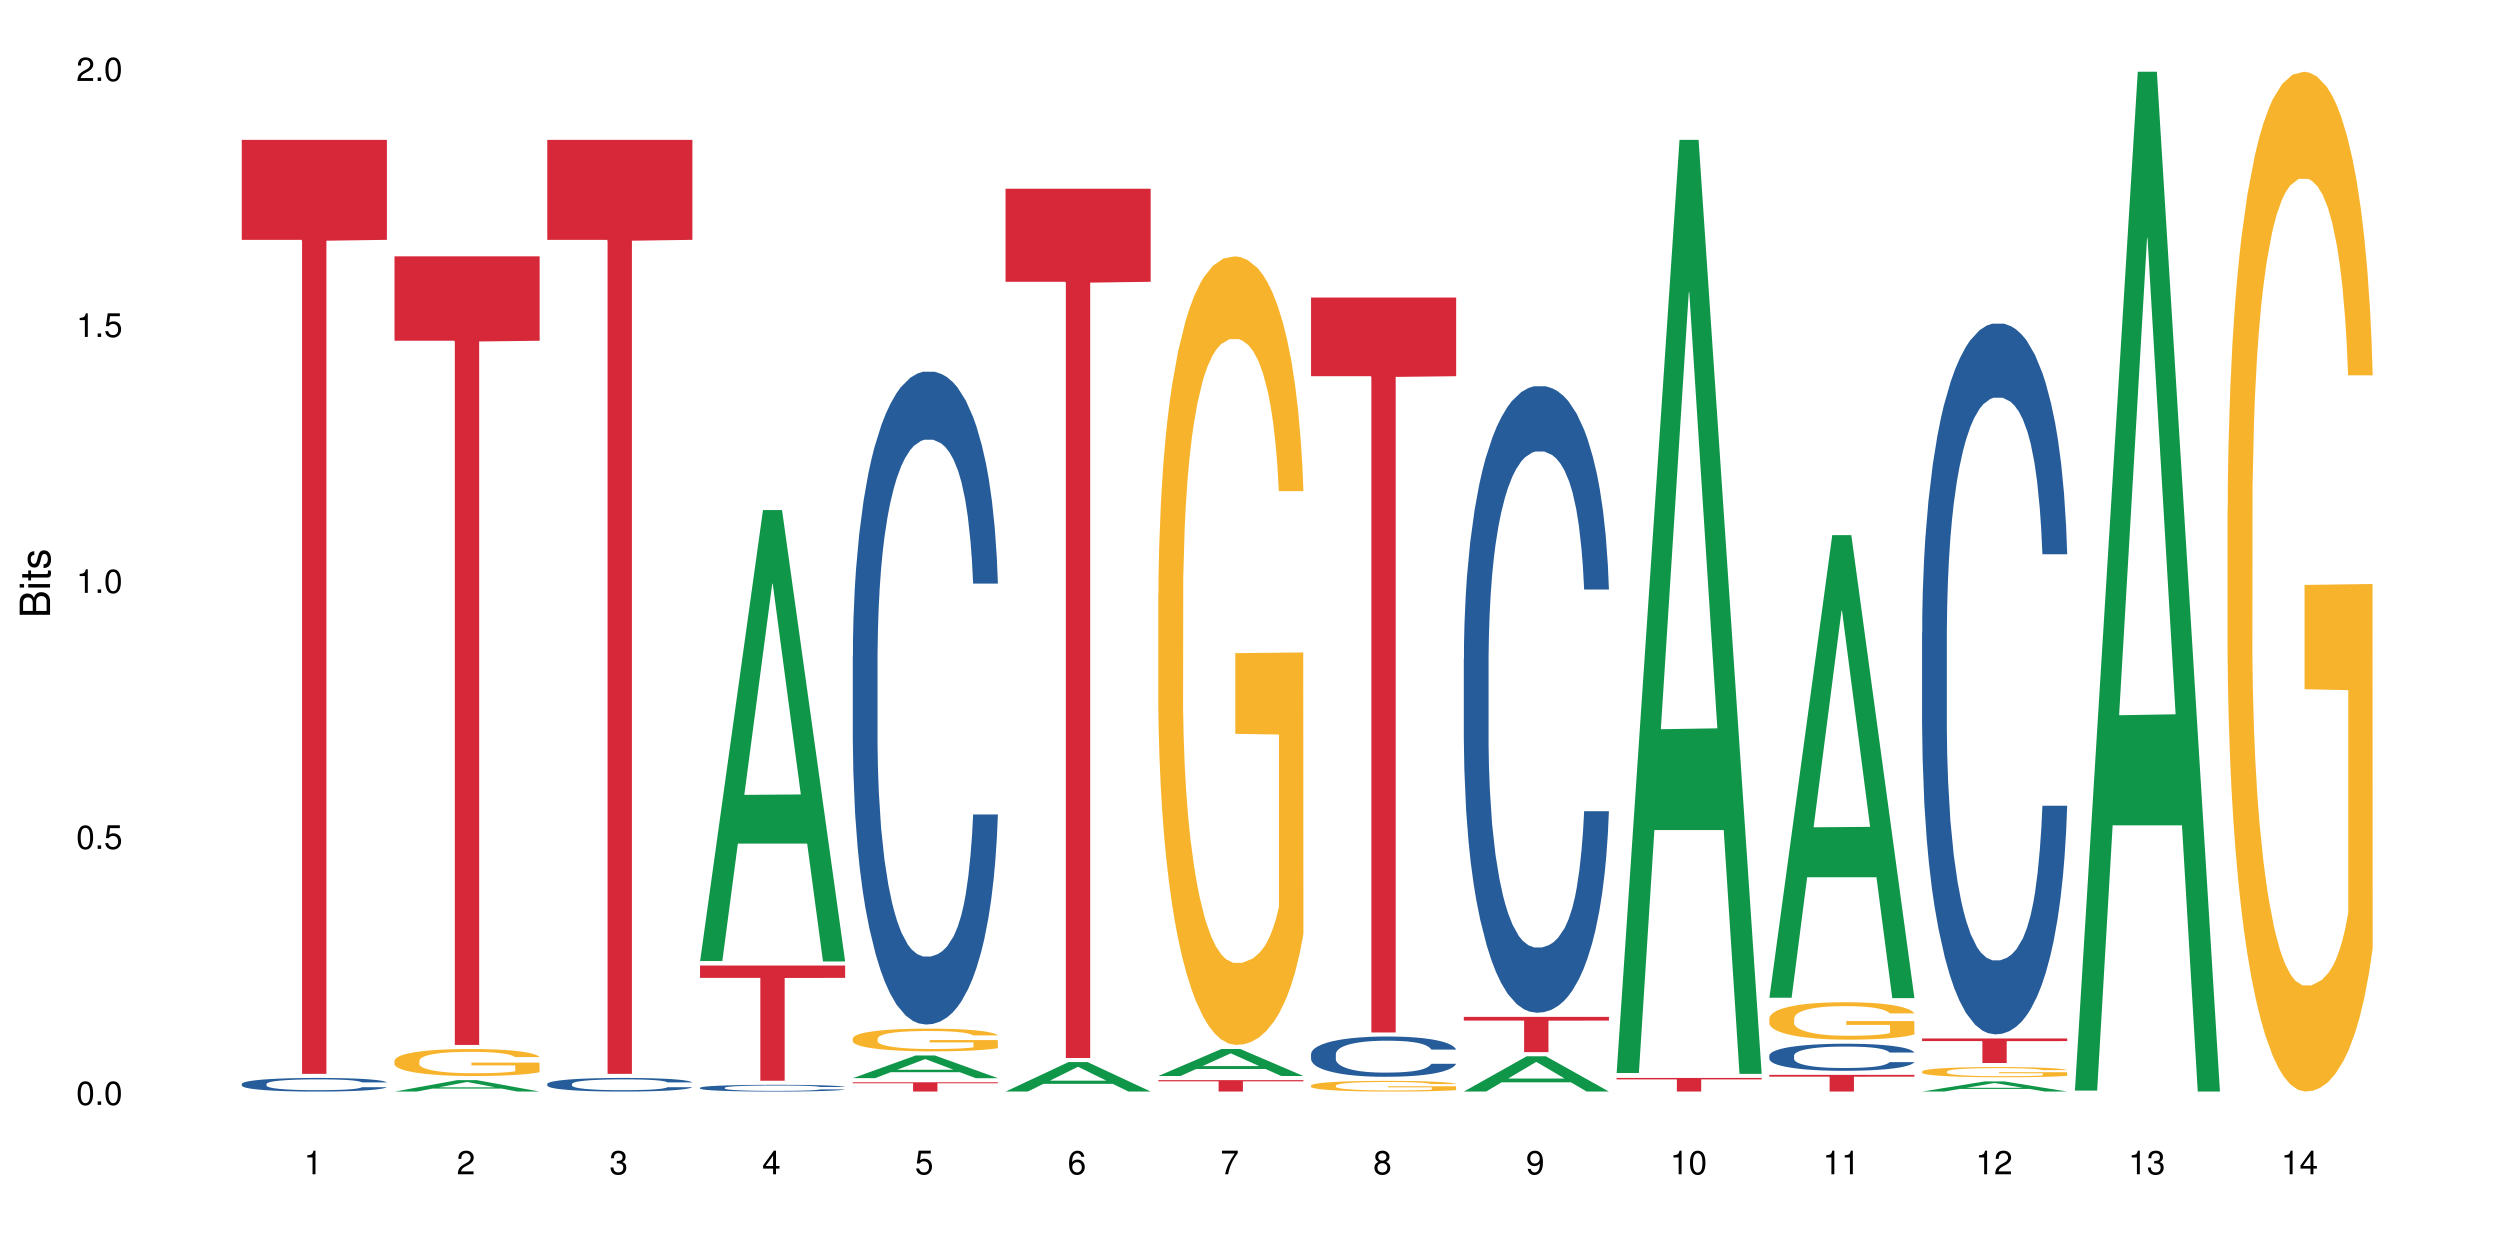 <?xml version="1.0" encoding="UTF-8"?>
<svg xmlns="http://www.w3.org/2000/svg" xmlns:xlink="http://www.w3.org/1999/xlink" width="720pt" height="360pt" viewBox="0 0 720 360" version="1.1">
<defs>
<g>
<symbol overflow="visible" id="glyph0-0">
<path style="stroke:none;" d=""/>
</symbol>
<symbol overflow="visible" id="glyph0-1">
<path style="stroke:none;" d="M 2.641 -6.797 C 2 -6.797 1.422 -6.531 1.078 -6.047 C 0.641 -5.453 0.406 -4.547 0.406 -3.297 C 0.406 -1 1.188 0.219 2.641 0.219 C 4.078 0.219 4.859 -1 4.859 -3.234 C 4.859 -4.562 4.656 -5.438 4.203 -6.047 C 3.844 -6.531 3.281 -6.797 2.641 -6.797 Z M 2.641 -6.047 C 3.547 -6.047 4 -5.125 4 -3.312 C 4 -1.375 3.562 -0.484 2.625 -0.484 C 1.734 -0.484 1.281 -1.422 1.281 -3.281 C 1.281 -5.141 1.734 -6.047 2.641 -6.047 Z M 2.641 -6.047 "/>
</symbol>
<symbol overflow="visible" id="glyph0-2">
<path style="stroke:none;" d="M 1.828 -1 L 0.828 -1 L 0.828 0 L 1.828 0 Z M 1.828 -1 "/>
</symbol>
<symbol overflow="visible" id="glyph0-3">
<path style="stroke:none;" d="M 4.562 -6.797 L 1.062 -6.797 L 0.547 -3.094 L 1.328 -3.094 C 1.719 -3.562 2.047 -3.734 2.578 -3.734 C 3.484 -3.734 4.062 -3.109 4.062 -2.094 C 4.062 -1.125 3.484 -0.531 2.578 -0.531 C 1.828 -0.531 1.375 -0.906 1.188 -1.672 L 0.328 -1.672 C 0.453 -1.109 0.547 -0.844 0.75 -0.594 C 1.125 -0.078 1.828 0.219 2.594 0.219 C 3.969 0.219 4.922 -0.781 4.922 -2.219 C 4.922 -3.562 4.031 -4.484 2.719 -4.484 C 2.25 -4.484 1.859 -4.359 1.469 -4.062 L 1.734 -5.969 L 4.562 -5.969 Z M 4.562 -6.797 "/>
</symbol>
<symbol overflow="visible" id="glyph0-4">
<path style="stroke:none;" d="M 2.484 -4.844 L 2.484 0 L 3.328 0 L 3.328 -6.797 L 2.766 -6.797 C 2.469 -5.75 2.281 -5.609 0.984 -5.453 L 0.984 -4.844 Z M 2.484 -4.844 "/>
</symbol>
<symbol overflow="visible" id="glyph0-5">
<path style="stroke:none;" d="M 4.859 -0.828 L 1.281 -0.828 C 1.359 -1.391 1.672 -1.75 2.5 -2.234 L 3.469 -2.75 C 4.406 -3.266 4.906 -3.969 4.906 -4.812 C 4.906 -5.375 4.672 -5.906 4.266 -6.266 C 3.859 -6.625 3.375 -6.797 2.719 -6.797 C 1.859 -6.797 1.219 -6.5 0.844 -5.922 C 0.609 -5.562 0.5 -5.125 0.484 -4.438 L 1.328 -4.438 C 1.359 -4.906 1.406 -5.188 1.531 -5.406 C 1.75 -5.812 2.188 -6.062 2.703 -6.062 C 3.469 -6.062 4.031 -5.516 4.031 -4.781 C 4.031 -4.25 3.719 -3.797 3.125 -3.438 L 2.234 -2.938 C 0.812 -2.141 0.406 -1.5 0.328 0 L 4.859 0 Z M 4.859 -0.828 "/>
</symbol>
<symbol overflow="visible" id="glyph0-6">
<path style="stroke:none;" d="M 2.125 -3.125 L 2.578 -3.125 C 3.516 -3.125 3.984 -2.703 3.984 -1.891 C 3.984 -1.031 3.469 -0.531 2.578 -0.531 C 1.656 -0.531 1.203 -0.984 1.156 -1.969 L 0.312 -1.969 C 0.344 -1.422 0.438 -1.078 0.609 -0.766 C 0.953 -0.109 1.625 0.219 2.547 0.219 C 3.953 0.219 4.859 -0.609 4.859 -1.906 C 4.859 -2.766 4.516 -3.25 3.703 -3.516 C 4.344 -3.766 4.656 -4.25 4.656 -4.938 C 4.656 -6.109 3.875 -6.797 2.578 -6.797 C 1.203 -6.797 0.484 -6.047 0.453 -4.609 L 1.297 -4.609 C 1.312 -5.016 1.344 -5.25 1.453 -5.453 C 1.641 -5.828 2.062 -6.062 2.594 -6.062 C 3.344 -6.062 3.797 -5.625 3.797 -4.906 C 3.797 -4.422 3.609 -4.141 3.25 -3.984 C 3.016 -3.891 2.719 -3.844 2.125 -3.844 Z M 2.125 -3.125 "/>
</symbol>
<symbol overflow="visible" id="glyph0-7">
<path style="stroke:none;" d="M 3.141 -1.625 L 3.141 0 L 3.984 0 L 3.984 -1.625 L 4.984 -1.625 L 4.984 -2.391 L 3.984 -2.391 L 3.984 -6.797 L 3.359 -6.797 L 0.266 -2.516 L 0.266 -1.625 Z M 3.141 -2.391 L 1 -2.391 L 3.141 -5.359 Z M 3.141 -2.391 "/>
</symbol>
<symbol overflow="visible" id="glyph0-8">
<path style="stroke:none;" d="M 4.781 -5.031 C 4.609 -6.141 3.891 -6.797 2.844 -6.797 C 2.094 -6.797 1.422 -6.438 1.031 -5.828 C 0.609 -5.172 0.406 -4.344 0.406 -3.094 C 0.406 -1.953 0.578 -1.234 0.984 -0.625 C 1.359 -0.078 1.953 0.219 2.703 0.219 C 3.984 0.219 4.922 -0.734 4.922 -2.078 C 4.922 -3.344 4.062 -4.234 2.844 -4.234 C 2.172 -4.234 1.641 -3.969 1.281 -3.469 C 1.281 -5.125 1.828 -6.047 2.797 -6.047 C 3.391 -6.047 3.797 -5.672 3.938 -5.031 Z M 2.734 -3.484 C 3.547 -3.484 4.062 -2.922 4.062 -2 C 4.062 -1.156 3.484 -0.531 2.703 -0.531 C 1.922 -0.531 1.328 -1.188 1.328 -2.047 C 1.328 -2.891 1.906 -3.484 2.734 -3.484 Z M 2.734 -3.484 "/>
</symbol>
<symbol overflow="visible" id="glyph0-9">
<path style="stroke:none;" d="M 4.984 -6.797 L 0.438 -6.797 L 0.438 -5.969 L 4.109 -5.969 C 2.5 -3.656 1.828 -2.234 1.328 0 L 2.219 0 C 2.594 -2.172 3.453 -4.047 4.984 -6.094 Z M 4.984 -6.797 "/>
</symbol>
<symbol overflow="visible" id="glyph0-10">
<path style="stroke:none;" d="M 3.75 -3.578 C 4.453 -4 4.688 -4.344 4.688 -4.984 C 4.688 -6.047 3.844 -6.797 2.641 -6.797 C 1.438 -6.797 0.594 -6.047 0.594 -4.984 C 0.594 -4.359 0.828 -4.016 1.516 -3.578 C 0.734 -3.203 0.359 -2.641 0.359 -1.891 C 0.359 -0.641 1.297 0.219 2.641 0.219 C 3.984 0.219 4.922 -0.641 4.922 -1.875 C 4.922 -2.641 4.531 -3.203 3.75 -3.578 Z M 2.641 -6.047 C 3.359 -6.047 3.812 -5.625 3.812 -4.969 C 3.812 -4.344 3.344 -3.922 2.641 -3.922 C 1.922 -3.922 1.453 -4.344 1.453 -4.984 C 1.453 -5.625 1.922 -6.047 2.641 -6.047 Z M 2.641 -3.203 C 3.484 -3.203 4.062 -2.672 4.062 -1.875 C 4.062 -1.062 3.484 -0.531 2.625 -0.531 C 1.797 -0.531 1.219 -1.078 1.219 -1.875 C 1.219 -2.672 1.797 -3.203 2.641 -3.203 Z M 2.641 -3.203 "/>
</symbol>
<symbol overflow="visible" id="glyph0-11">
<path style="stroke:none;" d="M 0.516 -1.547 C 0.672 -0.438 1.406 0.219 2.438 0.219 C 3.188 0.219 3.859 -0.141 4.266 -0.75 C 4.688 -1.406 4.891 -2.25 4.891 -3.484 C 4.891 -4.625 4.703 -5.359 4.312 -5.953 C 3.938 -6.5 3.344 -6.797 2.594 -6.797 C 1.297 -6.797 0.359 -5.844 0.359 -4.516 C 0.359 -3.25 1.234 -2.344 2.453 -2.344 C 3.094 -2.344 3.562 -2.578 4.016 -3.109 C 4 -1.453 3.469 -0.531 2.5 -0.531 C 1.906 -0.531 1.484 -0.906 1.359 -1.547 Z M 2.578 -6.062 C 3.375 -6.062 3.969 -5.406 3.969 -4.531 C 3.969 -3.688 3.375 -3.094 2.547 -3.094 C 1.734 -3.094 1.234 -3.672 1.234 -4.578 C 1.234 -5.438 1.797 -6.062 2.578 -6.062 Z M 2.578 -6.062 "/>
</symbol>
<symbol overflow="visible" id="glyph1-0">
<path style="stroke:none;" d=""/>
</symbol>
<symbol overflow="visible" id="glyph1-1">
<path style="stroke:none;" d="M 0 -0.953 L 0 -4.891 C 0 -5.719 -0.234 -6.344 -0.734 -6.797 C -1.188 -7.234 -1.812 -7.469 -2.5 -7.469 C -3.547 -7.469 -4.188 -7 -4.625 -5.875 C -4.984 -6.672 -5.641 -7.094 -6.531 -7.094 C -7.156 -7.094 -7.734 -6.859 -8.141 -6.391 C -8.562 -5.938 -8.75 -5.344 -8.75 -4.5 L -8.75 -0.953 Z M -4.984 -2.062 L -7.766 -2.062 L -7.766 -4.219 C -7.766 -4.844 -7.688 -5.203 -7.453 -5.5 C -7.219 -5.812 -6.859 -5.969 -6.375 -5.969 C -5.906 -5.969 -5.531 -5.812 -5.297 -5.5 C -5.062 -5.203 -4.984 -4.844 -4.984 -4.219 Z M -0.984 -2.062 L -4 -2.062 L -4 -4.781 C -4 -5.328 -3.859 -5.688 -3.578 -5.953 C -3.297 -6.219 -2.922 -6.359 -2.484 -6.359 C -2.062 -6.359 -1.688 -6.219 -1.406 -5.953 C -1.109 -5.688 -0.984 -5.328 -0.984 -4.781 Z M -0.984 -2.062 "/>
</symbol>
<symbol overflow="visible" id="glyph1-2">
<path style="stroke:none;" d="M -6.281 -1.797 L -6.281 -0.797 L 0 -0.797 L 0 -1.797 Z M -8.75 -1.797 L -8.75 -0.797 L -7.484 -0.797 L -7.484 -1.797 Z M -8.75 -1.797 "/>
</symbol>
<symbol overflow="visible" id="glyph1-3">
<path style="stroke:none;" d="M -6.281 -3.047 L -6.281 -2.016 L -8.016 -2.016 L -8.016 -1.016 L -6.281 -1.016 L -6.281 -0.172 L -5.469 -0.172 L -5.469 -1.016 L -0.719 -1.016 C -0.078 -1.016 0.281 -1.453 0.281 -2.234 C 0.281 -2.469 0.25 -2.719 0.188 -3.047 L -0.641 -3.047 C -0.609 -2.922 -0.594 -2.766 -0.594 -2.562 C -0.594 -2.141 -0.719 -2.016 -1.156 -2.016 L -5.469 -2.016 L -5.469 -3.047 Z M -6.281 -3.047 "/>
</symbol>
<symbol overflow="visible" id="glyph1-4">
<path style="stroke:none;" d="M -4.531 -5.25 C -5.766 -5.25 -6.469 -4.422 -6.469 -2.969 C -6.469 -1.516 -5.719 -0.562 -4.547 -0.562 C -3.562 -0.562 -3.094 -1.062 -2.734 -2.562 L -2.516 -3.484 C -2.344 -4.188 -2.094 -4.469 -1.625 -4.469 C -1.047 -4.469 -0.641 -3.875 -0.641 -3 C -0.641 -2.453 -0.797 -2 -1.062 -1.75 C -1.25 -1.594 -1.422 -1.531 -1.875 -1.469 L -1.875 -0.406 C -0.422 -0.453 0.281 -1.266 0.281 -2.922 C 0.281 -4.5 -0.5 -5.516 -1.719 -5.516 C -2.656 -5.516 -3.172 -4.984 -3.469 -3.734 L -3.703 -2.766 C -3.891 -1.953 -4.156 -1.609 -4.594 -1.609 C -5.172 -1.609 -5.547 -2.125 -5.547 -2.938 C -5.547 -3.75 -5.203 -4.172 -4.531 -4.203 Z M -4.531 -5.25 "/>
</symbol>
</g>
</defs>
<g id="surface32740">
<rect x="0" y="0" width="720" height="360" style="fill:rgb(100%,100%,100%);fill-opacity:1;stroke:none;"/>
<path style=" stroke:none;fill-rule:nonzero;fill:rgb(14.51%,36.078%,60%);fill-opacity:1;" d="M 69.629 312.156 L 69.68 312.152 L 69.68 312.066 L 69.832 311.934 L 70.191 311.762 L 70.547 311.641 L 71.465 311.43 L 72.738 311.227 L 74.062 311.07 L 75.031 310.977 L 75.898 310.902 L 77.887 310.77 L 79.16 310.703 L 80.535 310.641 L 82.219 310.582 L 83.441 310.547 L 86.195 310.488 L 88.234 310.465 L 89.812 310.453 L 93.227 310.453 L 95.266 310.469 L 96.746 310.484 L 98.375 310.512 L 99.75 310.547 L 102.148 310.625 L 104.289 310.727 L 105.258 310.781 L 106.785 310.895 L 107.957 311 L 108.773 311.094 L 109.691 311.227 L 110.504 311.387 L 111.117 311.57 L 111.422 311.723 L 104.289 311.723 L 103.93 311.582 L 103.523 311.469 L 102.758 311.324 L 101.992 311.219 L 100.922 311.113 L 99.957 311.047 L 98.629 310.98 L 97.457 310.938 L 96.234 310.902 L 95.062 310.883 L 92.82 310.859 L 90.219 310.859 L 89.254 310.867 L 87.266 310.898 L 86.195 310.922 L 84.664 310.973 L 83.594 311.02 L 82.32 311.09 L 81.453 311.152 L 80.383 311.242 L 79.617 311.328 L 78.754 311.445 L 78.242 311.535 L 77.785 311.633 L 77.375 311.754 L 77.07 311.879 L 76.867 312.012 L 76.766 312.141 L 76.766 312.695 L 76.867 312.824 L 77.121 312.973 L 77.785 313.191 L 78.754 313.383 L 79.875 313.531 L 80.945 313.641 L 81.555 313.691 L 82.371 313.746 L 83.645 313.82 L 85.48 313.891 L 86.551 313.918 L 88.184 313.949 L 89.863 313.961 L 92.105 313.961 L 94.094 313.949 L 95.418 313.93 L 96.797 313.902 L 98.68 313.84 L 99.852 313.785 L 100.871 313.715 L 101.637 313.648 L 102.148 313.59 L 102.91 313.48 L 103.523 313.355 L 103.98 313.23 L 104.289 313.109 L 111.422 313.109 L 111.117 313.254 L 110.66 313.395 L 110.199 313.496 L 109.484 313.621 L 108.672 313.734 L 107.5 313.859 L 106.531 313.941 L 105.258 314.031 L 104.082 314.098 L 102.809 314.16 L 100.922 314.23 L 99.699 314.266 L 98.375 314.301 L 96.797 314.328 L 94.809 314.352 L 92.668 314.367 L 90.68 314.371 L 88.539 314.363 L 86.957 314.348 L 84.867 314.316 L 82.27 314.254 L 80.383 314.184 L 78.906 314.117 L 77.633 314.043 L 76.203 313.949 L 74.371 313.789 L 73.25 313.668 L 72.484 313.57 L 71.617 313.43 L 71.004 313.305 L 70.293 313.102 L 69.781 312.848 L 69.629 312.652 Z M 69.629 312.156 "/>
<path style=" stroke:none;fill-rule:nonzero;fill:rgb(83.922%,15.686%,22.353%);fill-opacity:1;" d="M 69.629 40.277 L 111.422 40.277 L 111.422 69.074 L 94.004 69.324 L 94.004 309.273 L 86.996 309.273 L 86.996 69.578 L 86.895 69.074 L 69.629 69.074 Z M 69.629 40.277 "/>
<path style=" stroke:none;fill-rule:nonzero;fill:rgb(6.275%,58.824%,28.235%);fill-opacity:1;" d="M 113.621 314.367 L 113.668 314.363 L 131.75 311.074 L 137.242 311.074 L 155.418 314.371 L 149.031 314.371 L 144.477 313.512 L 124.52 313.512 L 120.051 314.367 L 113.621 314.367 L 126.438 313.152 L 142.645 313.152 L 134.562 311.613 L 134.477 311.609 L 134.387 311.617 L 126.395 313.152 L 126.438 313.152 Z M 113.621 314.367 "/>
<path style=" stroke:none;fill-rule:nonzero;fill:rgb(96.863%,70.196%,16.863%);fill-opacity:1;" d="M 113.621 305.449 L 113.672 305.441 L 113.672 305.301 L 113.879 304.98 L 114.387 304.543 L 115.051 304.18 L 115.762 303.895 L 116.223 303.746 L 116.988 303.535 L 117.648 303.379 L 119.332 303.059 L 121.473 302.762 L 122.645 302.633 L 123.969 302.512 L 125.855 302.375 L 126.723 302.328 L 129.371 302.215 L 132.379 302.141 L 135.691 302.121 L 137.223 302.129 L 139.312 302.156 L 142.164 302.234 L 143.797 302.305 L 145.07 302.375 L 146.395 302.469 L 148.027 302.609 L 149.555 302.781 L 150.777 302.953 L 152 303.164 L 153.02 303.391 L 153.887 303.641 L 154.652 303.938 L 155.109 304.188 L 155.418 304.434 L 148.332 304.434 L 147.926 304.188 L 147.465 303.996 L 146.699 303.762 L 145.938 303.59 L 145.172 303.457 L 143.746 303.27 L 142.523 303.156 L 140.992 303.059 L 139.516 302.996 L 137.832 302.953 L 136.812 302.938 L 134.113 302.938 L 131.664 302.988 L 130.238 303.043 L 129.219 303.102 L 127.793 303.207 L 126.926 303.293 L 126.414 303.348 L 124.887 303.57 L 123.867 303.77 L 123.305 303.902 L 122.594 304.117 L 122.082 304.309 L 121.523 304.59 L 121.219 304.805 L 120.809 305.289 L 120.758 306.566 L 120.91 306.836 L 121.219 307.125 L 121.625 307.383 L 122.234 307.652 L 122.848 307.855 L 123.918 308.133 L 124.836 308.316 L 125.551 308.438 L 126.926 308.629 L 127.484 308.695 L 128.812 308.824 L 130.188 308.922 L 131.871 309.008 L 133.145 309.051 L 135.184 309.086 L 137.781 309.086 L 140.84 309.043 L 142.777 308.984 L 144.102 308.93 L 144.969 308.879 L 146.039 308.801 L 146.805 308.73 L 147.516 308.652 L 148.383 308.531 L 148.383 306.836 L 135.793 306.828 L 135.793 306.031 L 155.367 306.027 L 155.418 308.801 L 154.348 308.992 L 153.02 309.176 L 151.746 309.32 L 150.422 309.441 L 148.535 309.574 L 147.008 309.66 L 144.664 309.758 L 142.523 309.824 L 140.277 309.867 L 138.293 309.887 L 135.945 309.895 L 133.855 309.879 L 131.613 309.836 L 129.832 309.781 L 128.199 309.711 L 126.57 309.617 L 124.531 309.469 L 123.203 309.348 L 121.828 309.199 L 120.453 309.02 L 119.23 308.828 L 118.414 308.68 L 117.598 308.512 L 116.73 308.297 L 115.918 308.055 L 115.305 307.836 L 114.742 307.586 L 114.336 307.352 L 113.93 307.035 L 113.727 306.777 L 113.621 306.559 Z M 113.621 305.449 "/>
<path style=" stroke:none;fill-rule:nonzero;fill:rgb(83.922%,15.686%,22.353%);fill-opacity:1;" d="M 113.621 73.824 L 155.418 73.824 L 155.418 98.137 L 138 98.348 L 138 300.941 L 130.988 300.941 L 130.988 98.562 L 130.887 98.137 L 113.621 98.137 Z M 113.621 73.824 "/>
<path style=" stroke:none;fill-rule:nonzero;fill:rgb(14.51%,36.078%,60%);fill-opacity:1;" d="M 157.617 312.156 L 157.668 312.152 L 157.668 312.066 L 157.82 311.934 L 158.176 311.762 L 158.535 311.641 L 159.449 311.43 L 160.727 311.227 L 162.051 311.07 L 163.02 310.977 L 163.887 310.902 L 165.871 310.77 L 167.148 310.703 L 168.523 310.641 L 170.207 310.582 L 171.43 310.547 L 174.18 310.488 L 176.219 310.465 L 177.801 310.453 L 181.215 310.453 L 183.254 310.469 L 184.73 310.484 L 186.363 310.512 L 187.738 310.547 L 190.133 310.625 L 192.273 310.727 L 193.242 310.781 L 194.773 310.895 L 195.945 311 L 196.758 311.094 L 197.676 311.227 L 198.492 311.387 L 199.105 311.57 L 199.41 311.723 L 192.273 311.723 L 191.918 311.582 L 191.512 311.469 L 190.746 311.324 L 189.98 311.219 L 188.91 311.113 L 187.941 311.047 L 186.617 310.98 L 185.445 310.938 L 184.223 310.902 L 183.051 310.883 L 180.805 310.859 L 178.207 310.859 L 177.238 310.867 L 175.25 310.898 L 174.18 310.922 L 172.652 310.973 L 171.582 311.02 L 170.309 311.09 L 169.441 311.152 L 168.371 311.242 L 167.605 311.328 L 166.738 311.445 L 166.23 311.535 L 165.77 311.633 L 165.363 311.754 L 165.059 311.879 L 164.855 312.012 L 164.75 312.141 L 164.75 312.695 L 164.855 312.824 L 165.109 312.973 L 165.77 313.191 L 166.738 313.383 L 167.859 313.531 L 168.93 313.641 L 169.543 313.691 L 170.359 313.746 L 171.633 313.82 L 173.469 313.891 L 174.539 313.918 L 176.168 313.949 L 177.852 313.961 L 180.094 313.961 L 182.082 313.949 L 183.406 313.93 L 184.781 313.902 L 186.668 313.84 L 187.84 313.785 L 188.859 313.715 L 189.625 313.648 L 190.133 313.59 L 190.898 313.48 L 191.512 313.355 L 191.969 313.23 L 192.273 313.109 L 199.41 313.109 L 199.105 313.254 L 198.645 313.395 L 198.188 313.496 L 197.473 313.621 L 196.656 313.734 L 195.484 313.859 L 194.516 313.941 L 193.242 314.031 L 192.07 314.098 L 190.797 314.16 L 188.91 314.23 L 187.688 314.266 L 186.363 314.301 L 184.781 314.328 L 182.793 314.352 L 180.652 314.367 L 178.664 314.371 L 176.523 314.363 L 174.945 314.348 L 172.855 314.316 L 170.258 314.254 L 168.371 314.184 L 166.891 314.117 L 165.617 314.043 L 164.191 313.949 L 162.355 313.789 L 161.234 313.668 L 160.469 313.57 L 159.605 313.43 L 158.992 313.305 L 158.277 313.102 L 157.77 312.848 L 157.617 312.652 Z M 157.617 312.156 "/>
<path style=" stroke:none;fill-rule:nonzero;fill:rgb(83.922%,15.686%,22.353%);fill-opacity:1;" d="M 157.617 40.277 L 199.41 40.277 L 199.41 69.074 L 181.992 69.324 L 181.992 309.273 L 174.984 309.273 L 174.984 69.578 L 174.883 69.074 L 157.617 69.074 Z M 157.617 40.277 "/>
<path style=" stroke:none;fill-rule:nonzero;fill:rgb(6.275%,58.824%,28.235%);fill-opacity:1;" d="M 201.609 276.77 L 201.652 276.648 L 219.738 146.898 L 225.23 146.898 L 243.402 276.895 L 237.02 276.895 L 232.465 242.961 L 212.504 242.961 L 208.039 276.77 L 201.609 276.77 L 214.426 228.922 L 230.633 228.801 L 222.551 168.137 L 222.461 168.016 L 222.371 168.383 L 214.379 228.801 L 214.426 228.922 Z M 201.609 276.77 "/>
<path style=" stroke:none;fill-rule:nonzero;fill:rgb(14.51%,36.078%,60%);fill-opacity:1;" d="M 201.609 313.273 L 201.66 313.27 L 201.66 313.227 L 201.812 313.16 L 202.172 313.074 L 202.527 313.016 L 203.445 312.91 L 204.719 312.812 L 206.043 312.734 L 207.012 312.688 L 207.879 312.652 L 209.867 312.586 L 211.141 312.551 L 212.516 312.52 L 214.199 312.492 L 215.422 312.473 L 218.176 312.445 L 220.211 312.434 L 221.793 312.426 L 225.207 312.426 L 227.246 312.434 L 228.723 312.441 L 230.355 312.457 L 231.73 312.473 L 234.129 312.512 L 236.27 312.562 L 237.234 312.59 L 238.766 312.645 L 239.938 312.699 L 240.754 312.746 L 241.672 312.812 L 242.484 312.891 L 243.098 312.98 L 243.402 313.059 L 236.27 313.059 L 235.91 312.988 L 235.504 312.93 L 234.738 312.859 L 233.973 312.809 L 232.902 312.754 L 231.934 312.723 L 230.609 312.688 L 229.438 312.668 L 228.215 312.652 L 227.043 312.641 L 224.801 312.629 L 222.199 312.629 L 221.23 312.633 L 219.246 312.648 L 218.176 312.66 L 216.645 312.684 L 215.574 312.707 L 214.301 312.742 L 213.434 312.773 L 212.363 312.82 L 211.598 312.859 L 210.734 312.918 L 210.223 312.965 L 209.766 313.012 L 209.355 313.07 L 209.051 313.133 L 208.848 313.199 L 208.746 313.266 L 208.746 313.539 L 208.848 313.602 L 209.102 313.68 L 209.766 313.785 L 210.734 313.879 L 211.855 313.953 L 212.926 314.008 L 213.535 314.031 L 214.352 314.062 L 215.625 314.098 L 217.461 314.133 L 218.531 314.148 L 220.16 314.16 L 221.844 314.168 L 224.086 314.168 L 226.074 314.16 L 227.398 314.152 L 228.777 314.137 L 230.66 314.109 L 231.832 314.078 L 232.852 314.047 L 233.617 314.012 L 234.129 313.984 L 234.891 313.93 L 235.504 313.867 L 235.961 313.805 L 236.27 313.746 L 243.402 313.746 L 243.098 313.816 L 242.641 313.887 L 242.18 313.938 L 241.465 314 L 240.652 314.055 L 239.48 314.117 L 238.512 314.156 L 237.234 314.203 L 236.062 314.234 L 234.789 314.266 L 232.902 314.301 L 231.68 314.32 L 230.355 314.336 L 228.777 314.348 L 226.789 314.363 L 224.648 314.367 L 222.66 314.371 L 220.52 314.367 L 218.938 314.359 L 216.848 314.344 L 214.25 314.312 L 212.363 314.277 L 210.887 314.246 L 209.613 314.207 L 208.184 314.16 L 206.348 314.082 L 205.227 314.023 L 204.465 313.973 L 203.598 313.902 L 202.984 313.84 L 202.273 313.742 L 201.762 313.617 L 201.609 313.52 Z M 201.609 313.273 "/>
<path style=" stroke:none;fill-rule:nonzero;fill:rgb(83.922%,15.686%,22.353%);fill-opacity:1;" d="M 201.609 278.07 L 243.402 278.07 L 243.402 281.625 L 225.984 281.656 L 225.984 311.246 L 218.977 311.246 L 218.977 281.688 L 218.875 281.625 L 201.609 281.625 Z M 201.609 278.07 "/>
<path style=" stroke:none;fill-rule:nonzero;fill:rgb(6.275%,58.824%,28.235%);fill-opacity:1;" d="M 245.602 310.504 L 245.648 310.496 L 263.73 303.969 L 269.223 303.969 L 287.398 310.512 L 281.012 310.512 L 276.457 308.801 L 256.496 308.801 L 252.031 310.504 L 245.602 310.504 L 258.418 308.094 L 274.625 308.09 L 266.543 305.035 L 266.457 305.031 L 266.367 305.047 L 258.375 308.09 L 258.418 308.094 Z M 245.602 310.504 "/>
<path style=" stroke:none;fill-rule:nonzero;fill:rgb(14.51%,36.078%,60%);fill-opacity:1;" d="M 245.602 188.863 L 245.652 188.691 L 245.652 184.566 L 245.809 178.035 L 246.164 169.789 L 246.52 164.117 L 247.438 153.977 L 248.711 144.184 L 250.035 136.621 L 251.004 132.152 L 251.871 128.715 L 253.859 122.355 L 255.133 119.094 L 256.512 116.172 L 258.191 113.25 L 259.414 111.531 L 262.168 108.781 L 264.207 107.578 L 265.785 107.062 L 269.199 107.062 L 271.238 107.75 L 272.719 108.609 L 274.348 109.984 L 275.727 111.531 L 278.121 115.312 L 280.262 120.125 L 281.23 122.871 L 282.758 128.199 L 283.93 133.355 L 284.746 137.824 L 285.664 144.184 L 286.48 151.914 L 287.09 160.68 L 287.398 168.07 L 280.262 168.07 L 279.906 161.195 L 279.496 155.867 L 278.73 148.82 L 277.969 143.84 L 276.898 138.855 L 275.93 135.59 L 274.605 132.324 L 273.43 130.262 L 272.207 128.715 L 271.035 127.684 L 268.793 126.652 L 266.195 126.652 L 265.227 126.996 L 263.238 128.371 L 262.168 129.574 L 260.637 131.98 L 259.566 134.215 L 258.293 137.652 L 257.426 140.574 L 256.355 145.043 L 255.594 148.992 L 254.727 154.664 L 254.215 158.961 L 253.758 163.773 L 253.352 169.445 L 253.043 175.457 L 252.84 181.816 L 252.738 188.004 L 252.738 214.641 L 252.84 220.828 L 253.094 228.043 L 253.758 238.527 L 254.727 247.637 L 255.848 254.852 L 256.918 260.008 L 257.531 262.414 L 258.344 265.164 L 259.617 268.602 L 261.453 272.039 L 262.523 273.414 L 264.156 274.789 L 265.836 275.477 L 268.078 275.477 L 270.066 274.789 L 271.395 273.93 L 272.77 272.555 L 274.656 269.633 L 275.828 266.883 L 276.848 263.617 L 277.609 260.352 L 278.121 257.602 L 278.887 252.277 L 279.496 246.434 L 279.957 240.418 L 280.262 234.574 L 287.398 234.574 L 287.09 241.449 L 286.633 248.152 L 286.172 253.137 L 285.461 259.148 L 284.645 264.477 L 283.473 270.492 L 282.504 274.445 L 281.23 278.742 L 280.059 282.004 L 278.781 284.926 L 276.898 288.363 L 275.676 290.082 L 274.348 291.629 L 272.77 293.004 L 270.781 294.207 L 268.641 294.895 L 266.652 295.066 L 264.512 294.723 L 262.934 294.035 L 260.844 292.488 L 258.242 289.395 L 256.355 286.129 L 254.879 282.863 L 253.605 279.43 L 252.18 274.789 L 250.344 267.227 L 249.223 261.383 L 248.457 256.57 L 247.59 249.871 L 246.98 243.855 L 246.266 234.23 L 245.754 222.031 L 245.602 212.578 Z M 245.602 188.863 "/>
<path style=" stroke:none;fill-rule:nonzero;fill:rgb(96.863%,70.196%,16.863%);fill-opacity:1;" d="M 245.602 299.047 L 245.652 299.043 L 245.652 298.922 L 245.859 298.652 L 246.367 298.281 L 247.031 297.977 L 247.742 297.738 L 248.203 297.613 L 248.965 297.434 L 249.629 297.305 L 251.312 297.035 L 253.453 296.785 L 254.625 296.676 L 255.949 296.574 L 257.836 296.461 L 258.703 296.418 L 261.352 296.324 L 264.359 296.266 L 267.672 296.246 L 269.199 296.25 L 271.289 296.277 L 274.145 296.34 L 275.777 296.402 L 277.051 296.461 L 278.375 296.539 L 280.008 296.656 L 281.535 296.801 L 282.758 296.945 L 283.98 297.125 L 285 297.316 L 285.867 297.523 L 286.633 297.773 L 287.09 297.984 L 287.398 298.195 L 280.312 298.195 L 279.906 297.984 L 279.445 297.824 L 278.68 297.625 L 277.918 297.484 L 277.152 297.367 L 275.727 297.215 L 274.5 297.117 L 272.973 297.035 L 271.496 296.98 L 269.812 296.945 L 268.793 296.934 L 266.094 296.934 L 263.645 296.977 L 262.219 297.023 L 261.199 297.07 L 259.773 297.16 L 258.906 297.23 L 258.395 297.281 L 256.867 297.465 L 255.848 297.633 L 255.285 297.746 L 254.574 297.926 L 254.062 298.086 L 253.504 298.324 L 253.195 298.504 L 252.789 298.91 L 252.738 299.984 L 252.891 300.215 L 253.195 300.457 L 253.605 300.672 L 254.215 300.898 L 254.828 301.074 L 255.898 301.305 L 256.816 301.461 L 257.531 301.562 L 258.906 301.723 L 259.465 301.777 L 260.793 301.887 L 262.168 301.969 L 263.848 302.043 L 265.125 302.078 L 267.164 302.105 L 269.762 302.105 L 272.82 302.07 L 274.758 302.023 L 276.082 301.977 L 276.949 301.934 L 278.02 301.867 L 278.781 301.809 L 279.496 301.742 L 280.363 301.641 L 280.363 300.215 L 267.773 300.207 L 267.773 299.539 L 287.344 299.531 L 287.398 301.867 L 286.328 302.027 L 285 302.184 L 283.727 302.305 L 282.402 302.406 L 280.516 302.52 L 278.988 302.59 L 276.641 302.676 L 274.5 302.727 L 272.258 302.766 L 270.27 302.781 L 267.926 302.789 L 265.836 302.777 L 263.594 302.738 L 261.812 302.691 L 260.18 302.633 L 258.547 302.555 L 256.512 302.43 L 255.184 302.328 L 253.809 302.203 L 252.434 302.055 L 251.211 301.891 L 250.395 301.766 L 249.578 301.621 L 248.711 301.445 L 247.895 301.242 L 247.285 301.055 L 246.723 300.848 L 246.316 300.648 L 245.91 300.379 L 245.703 300.164 L 245.602 299.98 Z M 245.602 299.047 "/>
<path style=" stroke:none;fill-rule:nonzero;fill:rgb(83.922%,15.686%,22.353%);fill-opacity:1;" d="M 245.602 311.688 L 287.398 311.688 L 287.398 311.977 L 269.977 311.98 L 269.977 314.371 L 262.969 314.371 L 262.969 311.98 L 262.867 311.977 L 245.602 311.977 Z M 245.602 311.688 "/>
<path style=" stroke:none;fill-rule:nonzero;fill:rgb(6.275%,58.824%,28.235%);fill-opacity:1;" d="M 289.598 314.363 L 289.641 314.355 L 307.727 305.875 L 313.219 305.875 L 331.391 314.371 L 325.004 314.371 L 320.449 312.152 L 300.492 312.152 L 296.027 314.363 L 289.598 314.363 L 302.41 311.234 L 318.621 311.227 L 310.539 307.266 L 310.449 307.258 L 310.359 307.281 L 302.367 311.227 L 302.41 311.234 Z M 289.598 314.363 "/>
<path style=" stroke:none;fill-rule:nonzero;fill:rgb(83.922%,15.686%,22.353%);fill-opacity:1;" d="M 289.598 54.359 L 331.391 54.359 L 331.391 81.156 L 313.973 81.391 L 313.973 304.695 L 306.965 304.695 L 306.965 81.625 L 306.863 81.156 L 289.598 81.156 Z M 289.598 54.359 "/>
<path style=" stroke:none;fill-rule:nonzero;fill:rgb(6.275%,58.824%,28.235%);fill-opacity:1;" d="M 333.59 309.887 L 333.633 309.879 L 351.719 302.121 L 357.211 302.121 L 375.383 309.895 L 369 309.895 L 364.445 307.863 L 344.484 307.863 L 340.02 309.887 L 333.59 309.887 L 346.406 307.027 L 362.613 307.02 L 354.531 303.391 L 354.441 303.383 L 354.352 303.406 L 346.359 307.02 L 346.406 307.027 Z M 333.59 309.887 "/>
<path style=" stroke:none;fill-rule:nonzero;fill:rgb(96.863%,70.196%,16.863%);fill-opacity:1;" d="M 333.59 171.102 L 333.641 170.895 L 333.641 166.746 L 333.844 157.414 L 334.355 144.555 L 335.016 133.977 L 335.73 125.68 L 336.188 121.324 L 336.953 115.102 L 337.617 110.539 L 339.297 101.203 L 341.438 92.492 L 342.609 88.758 L 343.938 85.234 L 345.82 81.293 L 346.688 79.84 L 349.34 76.523 L 352.348 74.449 L 355.66 73.824 L 357.188 74.031 L 359.277 74.863 L 362.133 77.145 L 363.762 79.219 L 365.035 81.293 L 366.363 83.988 L 367.992 88.137 L 369.523 93.113 L 370.746 98.094 L 371.969 104.316 L 372.988 110.953 L 373.855 118.211 L 374.617 126.922 L 375.078 134.184 L 375.383 141.441 L 368.297 141.441 L 367.891 134.184 L 367.434 128.582 L 366.668 121.738 L 365.902 116.758 L 365.141 112.82 L 363.711 107.426 L 362.488 104.105 L 360.961 101.203 L 359.48 99.336 L 357.801 98.094 L 356.781 97.676 L 354.078 97.676 L 351.633 99.129 L 350.207 100.789 L 349.188 102.449 L 347.758 105.559 L 346.891 108.047 L 346.383 109.707 L 344.855 116.137 L 343.836 121.945 L 343.273 125.887 L 342.559 132.109 L 342.051 137.707 L 341.488 146.004 L 341.184 152.227 L 340.777 166.332 L 340.727 203.664 L 340.879 211.547 L 341.184 220.051 L 341.59 227.52 L 342.203 235.398 L 342.816 241.414 L 343.887 249.504 L 344.801 254.895 L 345.516 258.422 L 346.891 264.023 L 347.453 265.891 L 348.777 269.621 L 350.152 272.527 L 351.836 275.016 L 353.109 276.258 L 355.148 277.297 L 357.75 277.297 L 360.805 276.051 L 362.742 274.395 L 364.07 272.734 L 364.934 271.281 L 366.004 269 L 366.77 266.926 L 367.484 264.645 L 368.352 261.117 L 368.352 211.547 L 355.762 211.34 L 355.762 188.109 L 375.332 187.902 L 375.383 269 L 374.312 274.602 L 372.988 279.992 L 371.715 284.141 L 370.387 287.668 L 368.504 291.609 L 366.973 294.098 L 364.629 297 L 362.488 298.867 L 360.246 300.113 L 358.258 300.734 L 355.914 300.941 L 353.824 300.527 L 351.582 299.281 L 349.797 297.621 L 348.168 295.547 L 346.535 292.852 L 344.496 288.496 L 343.172 284.973 L 341.797 280.613 L 340.418 275.43 L 339.195 269.828 L 338.379 265.473 L 337.566 260.496 L 336.699 254.273 L 335.883 247.223 L 335.273 240.793 L 334.711 233.531 L 334.305 226.688 L 333.895 217.355 L 333.691 209.887 L 333.59 203.457 Z M 333.59 171.102 "/>
<path style=" stroke:none;fill-rule:nonzero;fill:rgb(83.922%,15.686%,22.353%);fill-opacity:1;" d="M 333.59 311.074 L 375.383 311.074 L 375.383 311.426 L 357.965 311.43 L 357.965 314.371 L 350.957 314.371 L 350.957 311.434 L 350.855 311.426 L 333.59 311.426 Z M 333.59 311.074 "/>
<path style=" stroke:none;fill-rule:nonzero;fill:rgb(14.51%,36.078%,60%);fill-opacity:1;" d="M 377.582 303.566 L 377.633 303.555 L 377.633 303.301 L 377.785 302.898 L 378.145 302.391 L 378.5 302.043 L 379.418 301.414 L 380.691 300.812 L 382.016 300.348 L 382.984 300.07 L 383.852 299.859 L 385.84 299.465 L 387.113 299.266 L 388.488 299.086 L 390.172 298.906 L 391.395 298.801 L 394.148 298.629 L 396.188 298.555 L 397.766 298.523 L 401.18 298.523 L 403.219 298.566 L 404.699 298.617 L 406.328 298.703 L 407.703 298.801 L 410.102 299.031 L 412.242 299.328 L 413.211 299.5 L 414.738 299.828 L 415.91 300.145 L 416.727 300.422 L 417.645 300.812 L 418.461 301.289 L 419.07 301.828 L 419.375 302.285 L 412.242 302.285 L 411.883 301.859 L 411.477 301.531 L 410.711 301.098 L 409.949 300.789 L 408.879 300.484 L 407.91 300.281 L 406.582 300.082 L 405.41 299.953 L 404.188 299.859 L 403.016 299.797 L 400.773 299.73 L 398.176 299.73 L 397.207 299.754 L 395.219 299.836 L 394.148 299.91 L 392.617 300.059 L 391.547 300.199 L 390.273 300.41 L 389.406 300.59 L 388.336 300.863 L 387.574 301.109 L 386.707 301.457 L 386.195 301.723 L 385.738 302.02 L 385.332 302.371 L 385.023 302.742 L 384.82 303.133 L 384.719 303.512 L 384.719 305.156 L 384.82 305.539 L 385.074 305.98 L 385.738 306.629 L 386.707 307.191 L 387.828 307.637 L 388.898 307.953 L 389.508 308.102 L 390.324 308.27 L 391.598 308.484 L 393.434 308.695 L 394.504 308.777 L 396.137 308.863 L 397.816 308.906 L 400.059 308.906 L 402.047 308.863 L 403.371 308.812 L 404.75 308.727 L 406.633 308.547 L 407.809 308.375 L 408.828 308.176 L 409.59 307.973 L 410.102 307.805 L 410.863 307.477 L 411.477 307.117 L 411.934 306.746 L 412.242 306.383 L 419.375 306.383 L 419.07 306.809 L 418.613 307.223 L 418.152 307.527 L 417.441 307.898 L 416.625 308.227 L 415.453 308.598 L 414.484 308.844 L 413.211 309.109 L 412.039 309.309 L 410.762 309.488 L 408.879 309.699 L 407.652 309.809 L 406.328 309.902 L 404.75 309.988 L 402.762 310.062 L 400.621 310.102 L 398.633 310.113 L 396.492 310.094 L 394.914 310.051 L 392.824 309.957 L 390.223 309.766 L 388.336 309.562 L 386.859 309.363 L 385.586 309.148 L 384.156 308.863 L 382.324 308.398 L 381.203 308.039 L 380.438 307.742 L 379.57 307.328 L 378.961 306.957 L 378.246 306.363 L 377.734 305.613 L 377.582 305.027 Z M 377.582 303.566 "/>
<path style=" stroke:none;fill-rule:nonzero;fill:rgb(96.863%,70.196%,16.863%);fill-opacity:1;" d="M 377.582 312.613 L 377.633 312.609 L 377.633 312.551 L 377.836 312.426 L 378.348 312.25 L 379.012 312.109 L 379.723 311.996 L 380.184 311.938 L 380.945 311.852 L 381.609 311.789 L 383.293 311.664 L 385.434 311.547 L 386.605 311.496 L 387.93 311.449 L 389.816 311.395 L 390.684 311.375 L 393.332 311.332 L 396.34 311.301 L 399.652 311.293 L 401.18 311.297 L 403.27 311.309 L 406.125 311.34 L 407.758 311.367 L 409.031 311.395 L 410.355 311.43 L 411.988 311.488 L 413.516 311.555 L 414.738 311.621 L 415.961 311.707 L 416.98 311.797 L 417.848 311.895 L 418.613 312.012 L 419.07 312.109 L 419.375 312.211 L 412.293 312.211 L 411.883 312.109 L 411.426 312.035 L 410.66 311.941 L 409.898 311.875 L 409.133 311.82 L 407.703 311.75 L 406.48 311.703 L 404.953 311.664 L 403.477 311.641 L 401.793 311.621 L 400.773 311.617 L 398.07 311.617 L 395.625 311.637 L 394.199 311.66 L 393.18 311.68 L 391.754 311.723 L 390.887 311.758 L 390.375 311.781 L 388.848 311.867 L 387.828 311.945 L 387.266 312 L 386.555 312.082 L 386.043 312.16 L 385.484 312.273 L 385.176 312.355 L 384.77 312.547 L 384.719 313.051 L 384.871 313.16 L 385.176 313.273 L 385.586 313.375 L 386.195 313.484 L 386.809 313.562 L 387.879 313.672 L 388.797 313.746 L 389.508 313.793 L 390.887 313.871 L 391.445 313.895 L 392.77 313.945 L 394.148 313.984 L 395.828 314.02 L 397.105 314.035 L 399.141 314.051 L 401.742 314.051 L 404.801 314.035 L 406.738 314.012 L 408.062 313.988 L 408.93 313.969 L 410 313.938 L 410.762 313.91 L 411.477 313.879 L 412.344 313.832 L 412.344 313.16 L 399.754 313.156 L 399.754 312.844 L 419.324 312.84 L 419.375 313.938 L 418.305 314.016 L 416.98 314.086 L 415.707 314.145 L 414.383 314.191 L 412.496 314.246 L 410.969 314.277 L 408.621 314.316 L 406.48 314.344 L 404.238 314.359 L 402.25 314.367 L 399.906 314.371 L 397.816 314.363 L 395.574 314.348 L 393.789 314.324 L 392.16 314.297 L 390.527 314.262 L 388.488 314.203 L 387.164 314.152 L 385.789 314.094 L 384.414 314.023 L 383.191 313.949 L 382.375 313.891 L 381.559 313.824 L 380.691 313.738 L 379.875 313.645 L 379.266 313.555 L 378.703 313.457 L 378.297 313.363 L 377.891 313.238 L 377.684 313.137 L 377.582 313.051 Z M 377.582 312.613 "/>
<path style=" stroke:none;fill-rule:nonzero;fill:rgb(83.922%,15.686%,22.353%);fill-opacity:1;" d="M 377.582 85.691 L 419.375 85.691 L 419.375 108.348 L 401.957 108.547 L 401.957 297.344 L 394.949 297.344 L 394.949 108.746 L 394.848 108.348 L 377.582 108.348 Z M 377.582 85.691 "/>
<path style=" stroke:none;fill-rule:nonzero;fill:rgb(6.275%,58.824%,28.235%);fill-opacity:1;" d="M 421.578 314.359 L 421.621 314.352 L 439.703 304.199 L 445.195 304.199 L 463.371 314.371 L 456.984 314.371 L 452.43 311.715 L 432.473 311.715 L 428.008 314.359 L 421.578 314.359 L 434.391 310.617 L 450.602 310.609 L 442.52 305.863 L 442.43 305.852 L 442.34 305.879 L 434.348 310.609 L 434.391 310.617 Z M 421.578 314.359 "/>
<path style=" stroke:none;fill-rule:nonzero;fill:rgb(14.51%,36.078%,60%);fill-opacity:1;" d="M 421.578 189.75 L 421.629 189.586 L 421.629 185.625 L 421.781 179.359 L 422.137 171.445 L 422.492 166 L 423.41 156.27 L 424.684 146.871 L 426.012 139.613 L 426.98 135.324 L 427.844 132.027 L 429.832 125.926 L 431.105 122.793 L 432.484 119.988 L 434.164 117.184 L 435.391 115.535 L 438.141 112.898 L 440.18 111.742 L 441.758 111.246 L 445.176 111.246 L 447.215 111.906 L 448.691 112.73 L 450.324 114.051 L 451.699 115.535 L 454.094 119.164 L 456.234 123.781 L 457.203 126.422 L 458.73 131.531 L 459.906 136.48 L 460.719 140.77 L 461.637 146.871 L 462.453 154.293 L 463.062 162.703 L 463.371 169.793 L 456.234 169.793 L 455.879 163.199 L 455.469 158.086 L 454.707 151.324 L 453.941 146.539 L 452.871 141.758 L 451.902 138.625 L 450.578 135.492 L 449.406 133.512 L 448.184 132.027 L 447.008 131.039 L 444.766 130.047 L 442.168 130.047 L 441.199 130.379 L 439.211 131.699 L 438.141 132.852 L 436.613 135.16 L 435.543 137.305 L 434.266 140.605 L 433.402 143.406 L 432.332 147.695 L 431.566 151.488 L 430.699 156.93 L 430.191 161.055 L 429.73 165.672 L 429.324 171.113 L 429.02 176.887 L 428.812 182.988 L 428.711 188.926 L 428.711 214.488 L 428.812 220.426 L 429.07 227.352 L 429.73 237.41 L 430.699 246.152 L 431.82 253.078 L 432.891 258.027 L 433.504 260.336 L 434.32 262.973 L 435.594 266.273 L 437.426 269.57 L 438.496 270.891 L 440.129 272.211 L 441.812 272.871 L 444.055 272.871 L 446.043 272.211 L 447.367 271.387 L 448.742 270.066 L 450.629 267.262 L 451.801 264.625 L 452.82 261.488 L 453.586 258.355 L 454.094 255.719 L 454.859 250.605 L 455.469 244.996 L 455.93 239.227 L 456.234 233.617 L 463.371 233.617 L 463.062 240.215 L 462.605 246.648 L 462.148 251.43 L 461.434 257.203 L 460.617 262.316 L 459.445 268.086 L 458.477 271.879 L 457.203 276.004 L 456.031 279.137 L 454.758 281.941 L 452.871 285.238 L 451.648 286.887 L 450.324 288.371 L 448.742 289.691 L 446.754 290.848 L 444.613 291.504 L 442.625 291.672 L 440.484 291.34 L 438.906 290.68 L 436.816 289.195 L 434.215 286.227 L 432.332 283.094 L 430.852 279.961 L 429.578 276.664 L 428.152 272.211 L 426.316 264.953 L 425.195 259.348 L 424.43 254.727 L 423.562 248.297 L 422.953 242.523 L 422.238 233.289 L 421.73 221.578 L 421.578 212.508 Z M 421.578 189.75 "/>
<path style=" stroke:none;fill-rule:nonzero;fill:rgb(83.922%,15.686%,22.353%);fill-opacity:1;" d="M 421.578 292.852 L 463.371 292.852 L 463.371 293.938 L 445.953 293.949 L 445.953 303.02 L 438.945 303.02 L 438.945 293.957 L 438.844 293.938 L 421.578 293.938 Z M 421.578 292.852 "/>
<path style=" stroke:none;fill-rule:nonzero;fill:rgb(6.275%,58.824%,28.235%);fill-opacity:1;" d="M 465.57 309.02 L 465.613 308.77 L 483.699 40.277 L 489.191 40.277 L 507.363 309.273 L 500.977 309.273 L 496.426 239.059 L 476.465 239.059 L 472 309.02 L 465.57 309.02 L 478.383 210.012 L 494.594 209.758 L 486.512 84.227 L 486.422 83.973 L 486.332 84.73 L 478.34 209.758 L 478.383 210.012 Z M 465.57 309.02 "/>
<path style=" stroke:none;fill-rule:nonzero;fill:rgb(83.922%,15.686%,22.353%);fill-opacity:1;" d="M 465.57 310.453 L 507.363 310.453 L 507.363 310.871 L 489.945 310.875 L 489.945 314.371 L 482.938 314.371 L 482.938 310.879 L 482.836 310.871 L 465.57 310.871 Z M 465.57 310.453 "/>
<path style=" stroke:none;fill-rule:nonzero;fill:rgb(6.275%,58.824%,28.235%);fill-opacity:1;" d="M 509.562 287.34 L 509.609 287.215 L 527.691 154.113 L 533.184 154.113 L 551.355 287.465 L 544.973 287.465 L 540.418 252.656 L 520.457 252.656 L 515.992 287.34 L 509.562 287.34 L 522.379 238.258 L 538.586 238.133 L 530.504 175.902 L 530.414 175.777 L 530.324 176.152 L 522.332 238.133 L 522.379 238.258 Z M 509.562 287.34 "/>
<path style=" stroke:none;fill-rule:nonzero;fill:rgb(14.51%,36.078%,60%);fill-opacity:1;" d="M 509.562 303.992 L 509.613 303.984 L 509.613 303.812 L 509.766 303.543 L 510.125 303.203 L 510.48 302.965 L 511.398 302.547 L 512.672 302.141 L 513.996 301.828 L 514.965 301.641 L 515.832 301.5 L 517.82 301.234 L 519.094 301.102 L 520.469 300.98 L 522.152 300.859 L 523.375 300.789 L 526.129 300.672 L 528.168 300.625 L 529.746 300.602 L 533.16 300.602 L 535.199 300.633 L 536.68 300.668 L 538.309 300.723 L 539.684 300.789 L 542.082 300.945 L 544.223 301.145 L 545.191 301.258 L 546.719 301.477 L 547.891 301.691 L 548.707 301.875 L 549.625 302.141 L 550.441 302.461 L 551.051 302.824 L 551.355 303.129 L 544.223 303.129 L 543.863 302.844 L 543.457 302.625 L 542.691 302.332 L 541.93 302.125 L 540.859 301.918 L 539.891 301.785 L 538.562 301.648 L 537.391 301.562 L 536.168 301.5 L 534.996 301.457 L 532.754 301.414 L 530.152 301.414 L 529.188 301.43 L 527.199 301.484 L 526.129 301.535 L 524.598 301.637 L 523.527 301.727 L 522.254 301.871 L 521.387 301.992 L 520.316 302.176 L 519.555 302.34 L 518.688 302.574 L 518.176 302.754 L 517.719 302.953 L 517.309 303.188 L 517.004 303.438 L 516.801 303.699 L 516.699 303.957 L 516.699 305.059 L 516.801 305.316 L 517.055 305.613 L 517.719 306.051 L 518.688 306.426 L 519.809 306.727 L 520.879 306.938 L 521.488 307.039 L 522.305 307.152 L 523.578 307.297 L 525.414 307.438 L 526.484 307.496 L 528.117 307.551 L 529.797 307.578 L 532.039 307.578 L 534.027 307.551 L 535.352 307.516 L 536.73 307.457 L 538.613 307.336 L 539.789 307.223 L 540.805 307.09 L 541.57 306.953 L 542.082 306.84 L 542.844 306.617 L 543.457 306.375 L 543.914 306.129 L 544.223 305.887 L 551.355 305.887 L 551.051 306.172 L 550.594 306.449 L 550.133 306.656 L 549.422 306.902 L 548.605 307.125 L 547.434 307.375 L 546.465 307.539 L 545.191 307.715 L 544.016 307.852 L 542.742 307.973 L 540.859 308.113 L 539.633 308.184 L 538.309 308.25 L 536.73 308.305 L 534.742 308.355 L 532.602 308.383 L 530.613 308.391 L 528.473 308.379 L 526.891 308.348 L 524.801 308.285 L 522.203 308.156 L 520.316 308.02 L 518.84 307.887 L 517.566 307.742 L 516.137 307.551 L 514.305 307.238 L 513.184 306.996 L 512.418 306.797 L 511.551 306.52 L 510.938 306.27 L 510.227 305.871 L 509.715 305.367 L 509.562 304.973 Z M 509.562 303.992 "/>
<path style=" stroke:none;fill-rule:nonzero;fill:rgb(96.863%,70.196%,16.863%);fill-opacity:1;" d="M 509.562 293.262 L 509.613 293.25 L 509.613 293.055 L 509.816 292.609 L 510.328 292 L 510.992 291.5 L 511.703 291.105 L 512.164 290.898 L 512.926 290.602 L 513.59 290.387 L 515.273 289.945 L 517.414 289.531 L 518.586 289.352 L 519.91 289.188 L 521.797 289 L 522.66 288.93 L 525.312 288.773 L 528.32 288.676 L 531.633 288.645 L 533.16 288.652 L 535.25 288.695 L 538.105 288.801 L 539.734 288.898 L 541.012 289 L 542.336 289.125 L 543.965 289.324 L 545.496 289.559 L 546.719 289.797 L 547.941 290.09 L 548.961 290.406 L 549.828 290.75 L 550.594 291.164 L 551.051 291.508 L 551.355 291.852 L 544.273 291.852 L 543.863 291.508 L 543.406 291.242 L 542.641 290.918 L 541.875 290.684 L 541.113 290.496 L 539.684 290.238 L 538.461 290.082 L 536.934 289.945 L 535.453 289.855 L 533.773 289.797 L 532.754 289.777 L 530.051 289.777 L 527.605 289.844 L 526.18 289.926 L 525.16 290.004 L 523.73 290.148 L 522.867 290.27 L 522.355 290.348 L 520.828 290.652 L 519.809 290.93 L 519.246 291.113 L 518.535 291.41 L 518.023 291.676 L 517.465 292.07 L 517.156 292.363 L 516.75 293.035 L 516.699 294.805 L 516.852 295.18 L 517.156 295.582 L 517.566 295.938 L 518.176 296.312 L 518.789 296.598 L 519.859 296.98 L 520.777 297.238 L 521.488 297.406 L 522.867 297.672 L 523.426 297.758 L 524.75 297.938 L 526.129 298.074 L 527.809 298.191 L 529.082 298.25 L 531.121 298.301 L 533.723 298.301 L 536.781 298.242 L 538.719 298.164 L 540.043 298.086 L 540.91 298.016 L 541.98 297.906 L 542.742 297.809 L 543.457 297.699 L 544.324 297.531 L 544.324 295.18 L 531.734 295.172 L 531.734 294.066 L 551.305 294.059 L 551.355 297.906 L 550.285 298.172 L 548.961 298.43 L 547.688 298.625 L 546.363 298.793 L 544.477 298.98 L 542.945 299.098 L 540.602 299.234 L 538.461 299.324 L 536.219 299.383 L 534.23 299.414 L 531.887 299.422 L 529.797 299.402 L 527.555 299.344 L 525.77 299.266 L 524.141 299.168 L 522.508 299.039 L 520.469 298.832 L 519.145 298.664 L 517.77 298.457 L 516.395 298.211 L 515.168 297.945 L 514.355 297.738 L 513.539 297.504 L 512.672 297.207 L 511.855 296.875 L 511.246 296.566 L 510.684 296.223 L 510.277 295.898 L 509.867 295.457 L 509.664 295.102 L 509.562 294.797 Z M 509.562 293.262 "/>
<path style=" stroke:none;fill-rule:nonzero;fill:rgb(83.922%,15.686%,22.353%);fill-opacity:1;" d="M 509.562 309.57 L 551.355 309.57 L 551.355 310.086 L 533.938 310.09 L 533.938 314.371 L 526.93 314.371 L 526.93 310.094 L 526.828 310.086 L 509.562 310.086 Z M 509.562 309.57 "/>
<path style=" stroke:none;fill-rule:nonzero;fill:rgb(6.275%,58.824%,28.235%);fill-opacity:1;" d="M 553.555 314.367 L 553.602 314.363 L 571.684 311.434 L 577.176 311.434 L 595.352 314.371 L 588.965 314.371 L 584.41 313.605 L 564.453 313.605 L 559.988 314.367 L 553.555 314.367 L 566.371 313.285 L 582.578 313.285 L 574.5 311.914 L 574.41 311.91 L 574.32 311.918 L 566.328 313.285 L 566.371 313.285 Z M 553.555 314.367 "/>
<path style=" stroke:none;fill-rule:nonzero;fill:rgb(14.51%,36.078%,60%);fill-opacity:1;" d="M 553.555 182.273 L 553.609 182.086 L 553.609 177.598 L 553.762 170.484 L 554.117 161.504 L 554.473 155.332 L 555.391 144.293 L 556.664 133.629 L 557.992 125.395 L 558.961 120.531 L 559.824 116.789 L 561.812 109.867 L 563.086 106.312 L 564.465 103.129 L 566.145 99.949 L 567.367 98.078 L 570.121 95.086 L 572.16 93.773 L 573.738 93.215 L 577.156 93.215 L 579.195 93.961 L 580.672 94.898 L 582.301 96.395 L 583.68 98.078 L 586.074 102.195 L 588.215 107.434 L 589.184 110.426 L 590.711 116.227 L 591.883 121.84 L 592.699 126.703 L 593.617 133.629 L 594.434 142.047 L 595.043 151.59 L 595.352 159.633 L 588.215 159.633 L 587.859 152.148 L 587.449 146.352 L 586.688 138.68 L 585.922 133.254 L 584.852 127.828 L 583.883 124.273 L 582.559 120.719 L 581.387 118.473 L 580.16 116.789 L 578.988 115.664 L 576.746 114.543 L 574.148 114.543 L 573.18 114.918 L 571.191 116.414 L 570.121 117.723 L 568.594 120.344 L 567.523 122.777 L 566.246 126.516 L 565.383 129.699 L 564.312 134.562 L 563.547 138.867 L 562.68 145.039 L 562.172 149.719 L 561.711 154.957 L 561.305 161.133 L 560.996 167.68 L 560.793 174.602 L 560.691 181.34 L 560.691 210.34 L 560.793 217.074 L 561.051 224.934 L 561.711 236.344 L 562.68 246.262 L 563.801 254.121 L 564.871 259.734 L 565.484 262.352 L 566.297 265.348 L 567.574 269.086 L 569.406 272.828 L 570.477 274.328 L 572.109 275.824 L 573.789 276.57 L 576.035 276.57 L 578.02 275.824 L 579.348 274.887 L 580.723 273.391 L 582.609 270.211 L 583.781 267.219 L 584.801 263.66 L 585.562 260.105 L 586.074 257.113 L 586.84 251.312 L 587.449 244.953 L 587.91 238.402 L 588.215 232.043 L 595.352 232.043 L 595.043 239.527 L 594.586 246.824 L 594.129 252.25 L 593.414 258.797 L 592.598 264.598 L 591.426 271.145 L 590.457 275.449 L 589.184 280.125 L 588.012 283.684 L 586.738 286.863 L 584.852 290.605 L 583.629 292.477 L 582.301 294.16 L 580.723 295.656 L 578.734 296.965 L 576.594 297.715 L 574.605 297.902 L 572.465 297.527 L 570.887 296.777 L 568.797 295.094 L 566.195 291.727 L 564.312 288.172 L 562.832 284.617 L 561.559 280.875 L 560.133 275.824 L 558.297 267.59 L 557.176 261.23 L 556.41 255.992 L 555.543 248.695 L 554.934 242.145 L 554.219 231.668 L 553.711 218.383 L 553.555 208.094 Z M 553.555 182.273 "/>
<path style=" stroke:none;fill-rule:nonzero;fill:rgb(96.863%,70.196%,16.863%);fill-opacity:1;" d="M 553.555 308.574 L 553.609 308.57 L 553.609 308.516 L 553.812 308.398 L 554.32 308.23 L 554.984 308.094 L 555.695 307.984 L 556.156 307.93 L 556.922 307.848 L 557.582 307.789 L 559.266 307.668 L 561.406 307.559 L 562.578 307.508 L 563.902 307.465 L 565.789 307.41 L 566.656 307.395 L 569.305 307.352 L 572.312 307.324 L 575.625 307.316 L 577.156 307.316 L 579.246 307.328 L 582.098 307.359 L 583.73 307.387 L 585.004 307.41 L 586.328 307.445 L 587.961 307.5 L 589.488 307.566 L 590.711 307.629 L 591.934 307.711 L 592.953 307.797 L 593.82 307.891 L 594.586 308.004 L 595.043 308.098 L 595.352 308.191 L 588.266 308.191 L 587.859 308.098 L 587.398 308.023 L 586.633 307.934 L 585.871 307.871 L 585.105 307.82 L 583.68 307.75 L 582.457 307.707 L 580.926 307.668 L 579.449 307.645 L 577.766 307.629 L 576.746 307.625 L 574.047 307.625 L 571.598 307.645 L 570.172 307.664 L 569.152 307.688 L 567.727 307.727 L 566.859 307.758 L 566.348 307.781 L 564.82 307.863 L 563.801 307.938 L 563.242 307.988 L 562.527 308.07 L 562.016 308.141 L 561.457 308.25 L 561.152 308.328 L 560.742 308.512 L 560.691 308.996 L 560.844 309.098 L 561.152 309.207 L 561.559 309.305 L 562.172 309.406 L 562.781 309.484 L 563.852 309.59 L 564.77 309.656 L 565.484 309.703 L 566.859 309.777 L 567.418 309.801 L 568.746 309.848 L 570.121 309.887 L 571.805 309.918 L 573.078 309.934 L 575.117 309.949 L 577.715 309.949 L 580.773 309.93 L 582.711 309.91 L 584.035 309.887 L 584.902 309.871 L 585.973 309.84 L 586.738 309.812 L 587.449 309.785 L 588.316 309.738 L 588.316 309.098 L 575.727 309.094 L 575.727 308.793 L 595.301 308.793 L 595.352 309.84 L 594.281 309.914 L 592.953 309.98 L 591.68 310.035 L 590.355 310.082 L 588.469 310.133 L 586.941 310.164 L 584.598 310.203 L 582.457 310.227 L 580.211 310.242 L 578.227 310.25 L 575.879 310.254 L 573.789 310.246 L 571.547 310.23 L 569.766 310.211 L 568.133 310.184 L 566.504 310.148 L 564.465 310.094 L 563.137 310.047 L 561.762 309.992 L 560.387 309.922 L 559.164 309.852 L 558.348 309.793 L 557.531 309.73 L 556.664 309.648 L 555.852 309.559 L 555.238 309.477 L 554.68 309.383 L 554.27 309.293 L 553.863 309.172 L 553.66 309.074 L 553.555 308.992 Z M 553.555 308.574 "/>
<path style=" stroke:none;fill-rule:nonzero;fill:rgb(83.922%,15.686%,22.353%);fill-opacity:1;" d="M 553.555 299.082 L 595.352 299.082 L 595.352 299.836 L 577.934 299.844 L 577.934 306.137 L 570.926 306.137 L 570.926 299.848 L 570.824 299.836 L 553.555 299.836 Z M 553.555 299.082 "/>
<path style=" stroke:none;fill-rule:nonzero;fill:rgb(6.275%,58.824%,28.235%);fill-opacity:1;" d="M 597.551 314.094 L 597.594 313.82 L 615.68 20.664 L 621.172 20.664 L 639.344 314.371 L 632.957 314.371 L 628.402 237.703 L 608.445 237.703 L 603.98 314.094 L 597.551 314.094 L 610.363 205.988 L 626.574 205.711 L 618.492 68.648 L 618.402 68.375 L 618.312 69.199 L 610.32 205.711 L 610.363 205.988 Z M 597.551 314.094 "/>
<path style=" stroke:none;fill-rule:nonzero;fill:rgb(96.863%,70.196%,16.863%);fill-opacity:1;" d="M 641.543 146.461 L 641.594 146.191 L 641.594 140.828 L 641.797 128.758 L 642.309 112.129 L 642.969 98.449 L 643.684 87.719 L 644.145 82.086 L 644.906 74.039 L 645.57 68.141 L 647.25 56.07 L 649.391 44.805 L 650.566 39.977 L 651.891 35.414 L 653.777 30.32 L 654.641 28.441 L 657.293 24.148 L 660.301 21.469 L 663.613 20.664 L 665.141 20.93 L 667.23 22.004 L 670.086 24.953 L 671.715 27.637 L 672.992 30.32 L 674.316 33.805 L 675.945 39.172 L 677.477 45.609 L 678.699 52.047 L 679.922 60.094 L 680.941 68.676 L 681.809 78.062 L 682.574 89.328 L 683.031 98.715 L 683.336 108.105 L 676.254 108.105 L 675.844 98.715 L 675.387 91.477 L 674.621 82.625 L 673.855 76.188 L 673.094 71.09 L 671.664 64.117 L 670.441 59.824 L 668.914 56.07 L 667.434 53.656 L 665.754 52.047 L 664.734 51.508 L 662.031 51.508 L 659.586 53.387 L 658.16 55.531 L 657.141 57.68 L 655.711 61.703 L 654.848 64.922 L 654.336 67.066 L 652.809 75.383 L 651.789 82.891 L 651.227 87.988 L 650.516 96.035 L 650.004 103.277 L 649.441 114.004 L 649.137 122.051 L 648.73 140.293 L 648.68 188.574 L 648.832 198.766 L 649.137 209.762 L 649.547 219.418 L 650.156 229.609 L 650.77 237.391 L 651.84 247.852 L 652.758 254.824 L 653.469 259.383 L 654.848 266.625 L 655.406 269.039 L 656.73 273.867 L 658.109 277.625 L 659.789 280.844 L 661.062 282.453 L 663.102 283.793 L 665.703 283.793 L 668.762 282.184 L 670.695 280.039 L 672.023 277.891 L 672.887 276.016 L 673.957 273.062 L 674.723 270.383 L 675.438 267.43 L 676.305 262.871 L 676.305 198.766 L 663.715 198.496 L 663.715 168.457 L 683.285 168.188 L 683.336 273.062 L 682.266 280.305 L 680.941 287.281 L 679.668 292.645 L 678.344 297.203 L 676.457 302.301 L 674.926 305.52 L 672.582 309.273 L 670.441 311.688 L 668.199 313.297 L 666.211 314.102 L 663.867 314.371 L 661.777 313.836 L 659.535 312.227 L 657.75 310.078 L 656.121 307.398 L 654.488 303.91 L 652.449 298.277 L 651.125 293.719 L 649.75 288.086 L 648.371 281.379 L 647.148 274.137 L 646.336 268.504 L 645.52 262.066 L 644.652 254.02 L 643.836 244.898 L 643.227 236.586 L 642.664 227.195 L 642.258 218.344 L 641.848 206.277 L 641.645 196.621 L 641.543 188.305 Z M 641.543 146.461 "/>
<g style="fill:rgb(0%,0%,0%);fill-opacity:1;">
  <use xlink:href="#glyph0-1" x="21.957" y="318.198"/>
  <use xlink:href="#glyph0-2" x="27.291" y="318.198"/>
  <use xlink:href="#glyph0-1" x="29.958" y="318.198"/>
</g>
<g style="fill:rgb(0%,0%,0%);fill-opacity:1;">
  <use xlink:href="#glyph0-1" x="21.957" y="244.476"/>
  <use xlink:href="#glyph0-2" x="27.291" y="244.476"/>
  <use xlink:href="#glyph0-3" x="29.958" y="244.476"/>
</g>
<g style="fill:rgb(0%,0%,0%);fill-opacity:1;">
  <use xlink:href="#glyph0-4" x="21.957" y="170.753"/>
  <use xlink:href="#glyph0-2" x="27.291" y="170.753"/>
  <use xlink:href="#glyph0-1" x="29.958" y="170.753"/>
</g>
<g style="fill:rgb(0%,0%,0%);fill-opacity:1;">
  <use xlink:href="#glyph0-4" x="21.957" y="97.034"/>
  <use xlink:href="#glyph0-2" x="27.291" y="97.034"/>
  <use xlink:href="#glyph0-3" x="29.958" y="97.034"/>
</g>
<g style="fill:rgb(0%,0%,0%);fill-opacity:1;">
  <use xlink:href="#glyph0-5" x="21.957" y="23.312"/>
  <use xlink:href="#glyph0-2" x="27.291" y="23.312"/>
  <use xlink:href="#glyph0-1" x="29.958" y="23.312"/>
</g>
<g style="fill:rgb(0%,0%,0%);fill-opacity:1;">
  <use xlink:href="#glyph0-4" x="87.527" y="338.19"/>
</g>
<g style="fill:rgb(0%,0%,0%);fill-opacity:1;">
  <use xlink:href="#glyph0-5" x="131.52" y="338.19"/>
</g>
<g style="fill:rgb(0%,0%,0%);fill-opacity:1;">
  <use xlink:href="#glyph0-6" x="175.512" y="338.19"/>
</g>
<g style="fill:rgb(0%,0%,0%);fill-opacity:1;">
  <use xlink:href="#glyph0-7" x="219.508" y="338.19"/>
</g>
<g style="fill:rgb(0%,0%,0%);fill-opacity:1;">
  <use xlink:href="#glyph0-3" x="263.5" y="338.19"/>
</g>
<g style="fill:rgb(0%,0%,0%);fill-opacity:1;">
  <use xlink:href="#glyph0-8" x="307.492" y="338.19"/>
</g>
<g style="fill:rgb(0%,0%,0%);fill-opacity:1;">
  <use xlink:href="#glyph0-9" x="351.488" y="338.19"/>
</g>
<g style="fill:rgb(0%,0%,0%);fill-opacity:1;">
  <use xlink:href="#glyph0-10" x="395.48" y="338.19"/>
</g>
<g style="fill:rgb(0%,0%,0%);fill-opacity:1;">
  <use xlink:href="#glyph0-11" x="439.473" y="338.19"/>
</g>
<g style="fill:rgb(0%,0%,0%);fill-opacity:1;">
  <use xlink:href="#glyph0-4" x="480.965" y="338.19"/>
  <use xlink:href="#glyph0-1" x="486.299" y="338.19"/>
</g>
<g style="fill:rgb(0%,0%,0%);fill-opacity:1;">
  <use xlink:href="#glyph0-4" x="524.961" y="338.19"/>
  <use xlink:href="#glyph0-4" x="530.295" y="338.19"/>
</g>
<g style="fill:rgb(0%,0%,0%);fill-opacity:1;">
  <use xlink:href="#glyph0-4" x="568.953" y="338.19"/>
  <use xlink:href="#glyph0-5" x="574.287" y="338.19"/>
</g>
<g style="fill:rgb(0%,0%,0%);fill-opacity:1;">
  <use xlink:href="#glyph0-4" x="612.945" y="338.19"/>
  <use xlink:href="#glyph0-6" x="618.279" y="338.19"/>
</g>
<g style="fill:rgb(0%,0%,0%);fill-opacity:1;">
  <use xlink:href="#glyph0-4" x="656.941" y="338.19"/>
  <use xlink:href="#glyph0-7" x="662.275" y="338.19"/>
</g>
<g style="fill:rgb(0%,0%,0%);fill-opacity:1;">
  <use xlink:href="#glyph1-1" x="14.412" y="178.016"/>
  <use xlink:href="#glyph1-2" x="14.412" y="170.012"/>
  <use xlink:href="#glyph1-3" x="14.412" y="167.348"/>
  <use xlink:href="#glyph1-4" x="14.412" y="164.012"/>
</g>
</g>
</svg>
